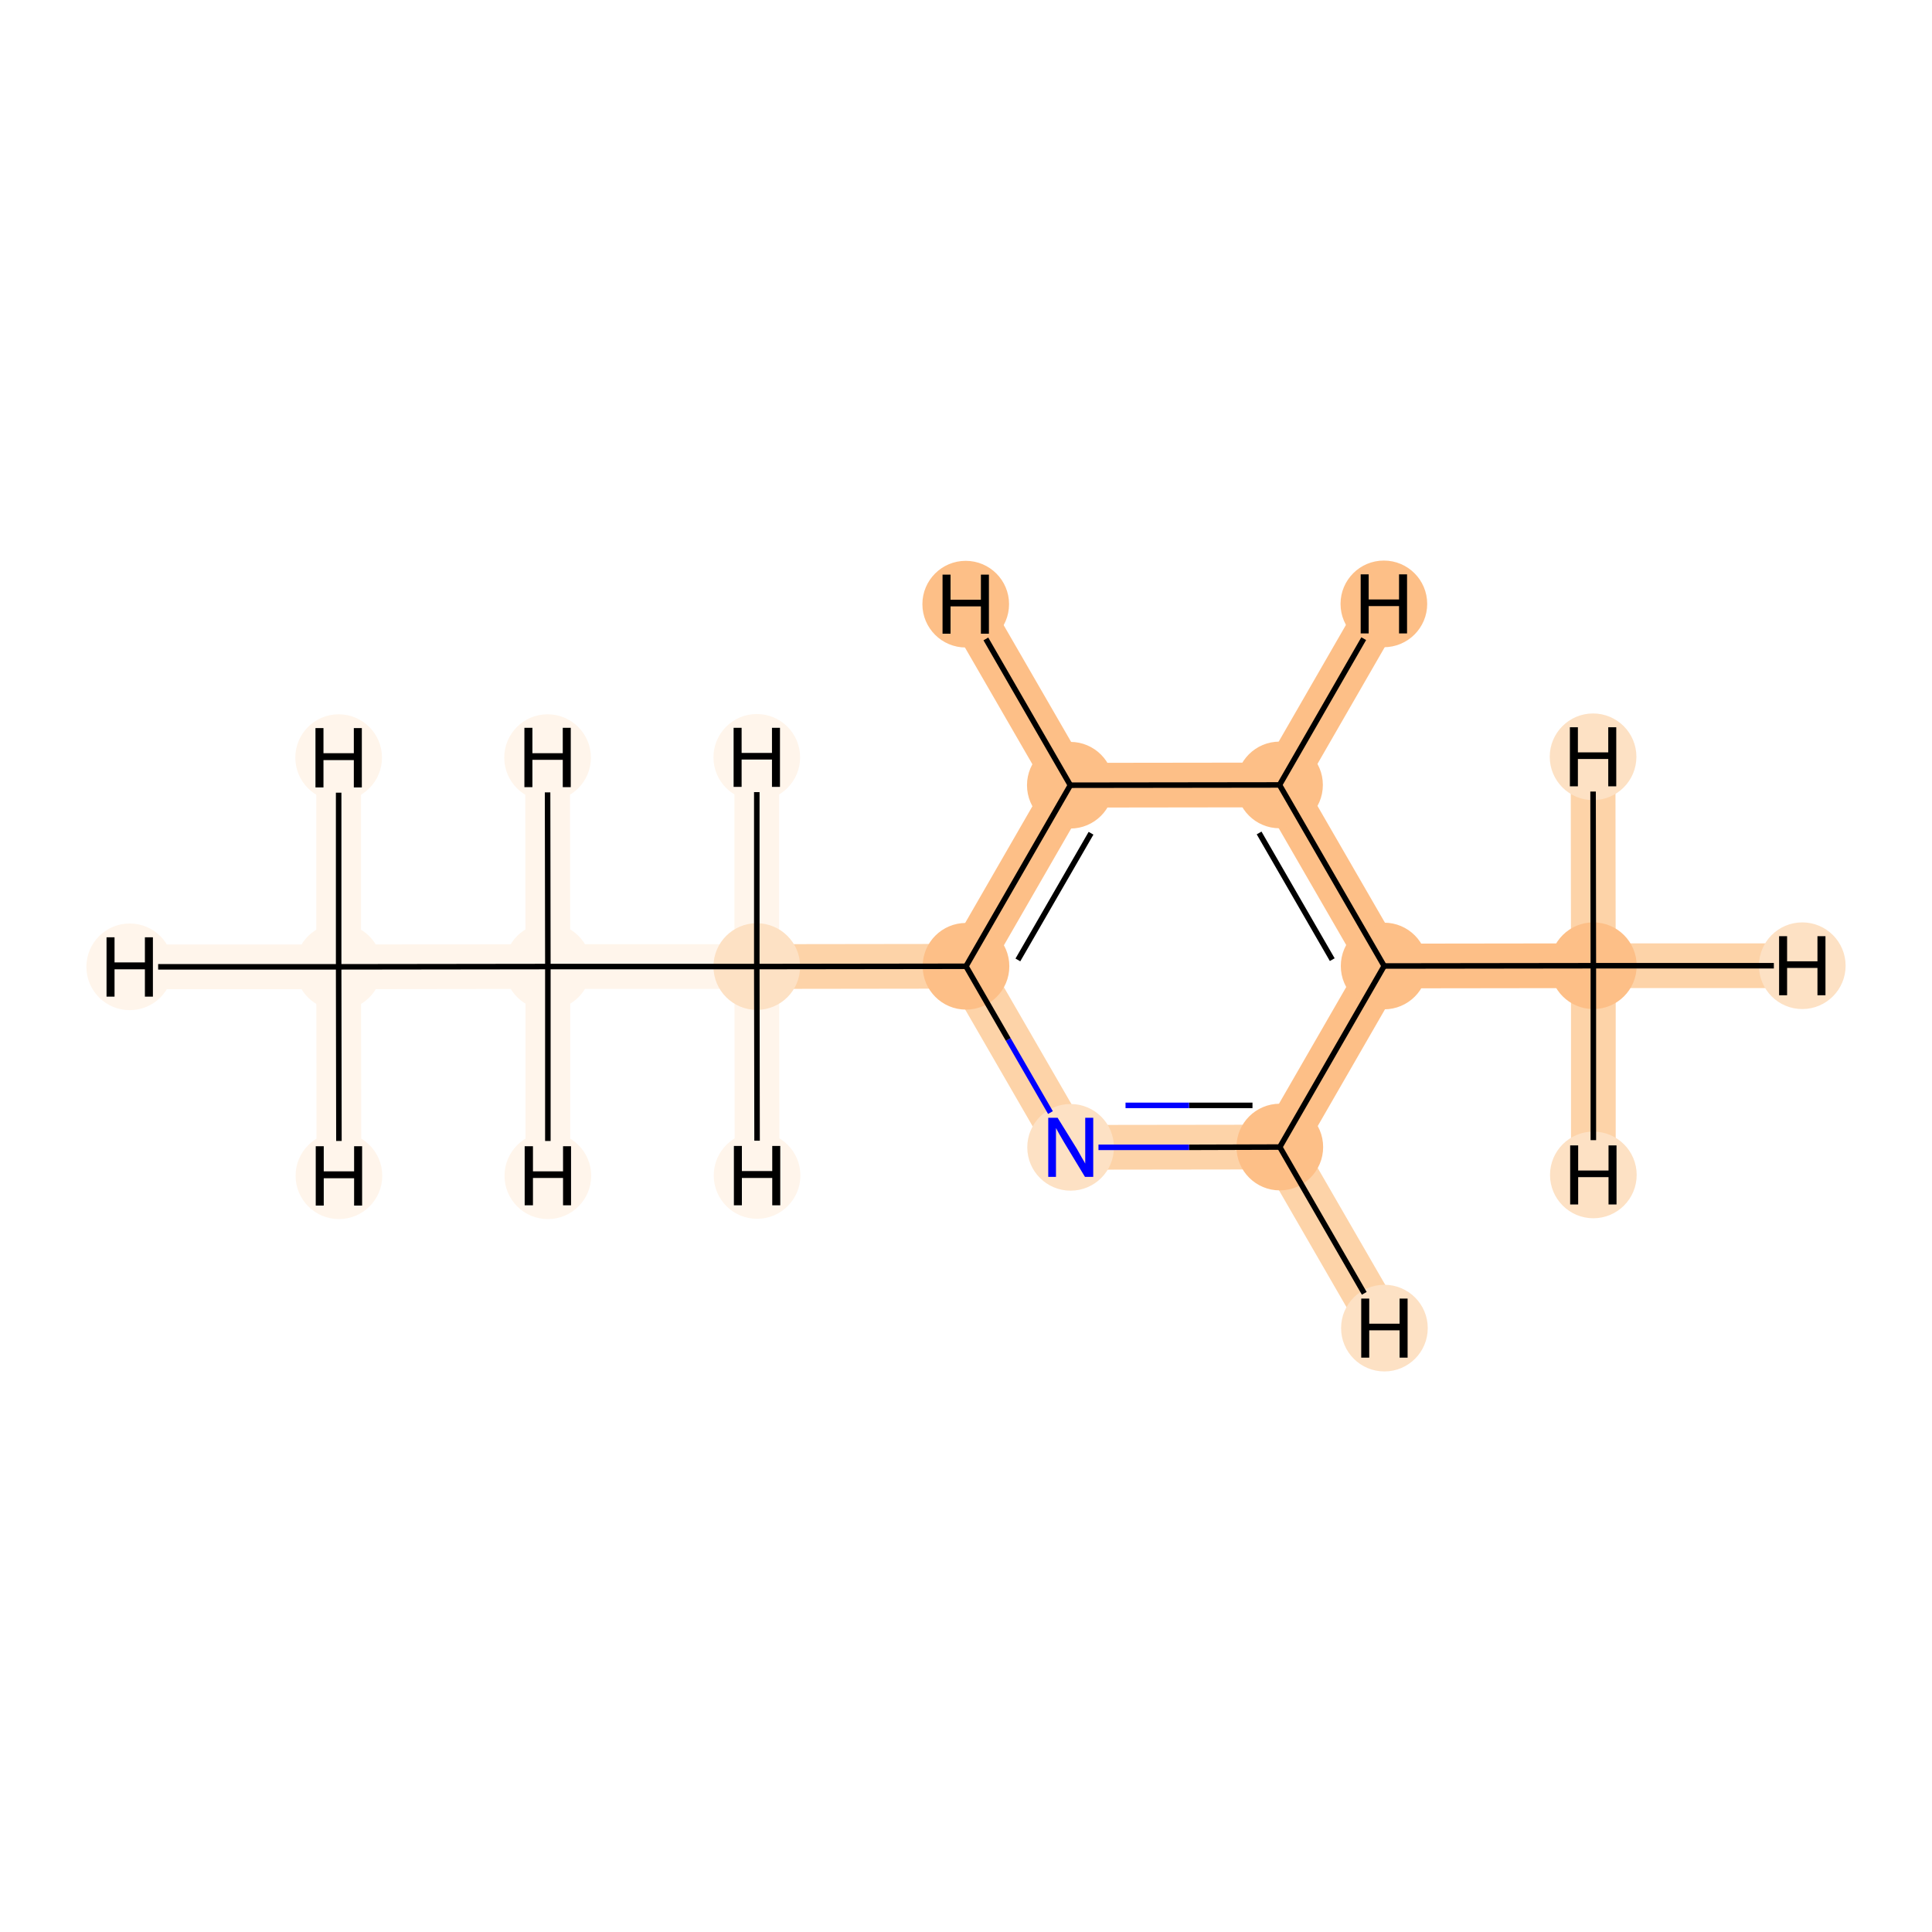 <?xml version='1.0' encoding='iso-8859-1'?>
<svg version='1.1' baseProfile='full'
              xmlns='http://www.w3.org/2000/svg'
                      xmlns:rdkit='http://www.rdkit.org/xml'
                      xmlns:xlink='http://www.w3.org/1999/xlink'
                  xml:space='preserve'
width='700px' height='700px' viewBox='0 0 700 700'>
<!-- END OF HEADER -->
<rect style='opacity:1.0;fill:#FFFFFF;stroke:none' width='700.0' height='700.0' x='0.0' y='0.0'> </rect>
<path d='M 122.7,350.3 L 198.5,350.2' style='fill:none;fill-rule:evenodd;stroke:#FFF5EB;stroke-width:16.2px;stroke-linecap:butt;stroke-linejoin:miter;stroke-opacity:1' />
<path d='M 122.7,350.3 L 47.0,350.3' style='fill:none;fill-rule:evenodd;stroke:#FFF5EB;stroke-width:16.2px;stroke-linecap:butt;stroke-linejoin:miter;stroke-opacity:1' />
<path d='M 122.7,350.3 L 122.7,274.5' style='fill:none;fill-rule:evenodd;stroke:#FFF5EB;stroke-width:16.2px;stroke-linecap:butt;stroke-linejoin:miter;stroke-opacity:1' />
<path d='M 122.7,350.3 L 122.8,426.0' style='fill:none;fill-rule:evenodd;stroke:#FFF5EB;stroke-width:16.2px;stroke-linecap:butt;stroke-linejoin:miter;stroke-opacity:1' />
<path d='M 198.5,350.2 L 274.2,350.2' style='fill:none;fill-rule:evenodd;stroke:#FFF5EB;stroke-width:16.2px;stroke-linecap:butt;stroke-linejoin:miter;stroke-opacity:1' />
<path d='M 198.5,350.2 L 198.4,274.5' style='fill:none;fill-rule:evenodd;stroke:#FFF5EB;stroke-width:16.2px;stroke-linecap:butt;stroke-linejoin:miter;stroke-opacity:1' />
<path d='M 198.5,350.2 L 198.5,426.0' style='fill:none;fill-rule:evenodd;stroke:#FFF5EB;stroke-width:16.2px;stroke-linecap:butt;stroke-linejoin:miter;stroke-opacity:1' />
<path d='M 274.2,350.2 L 350.0,350.1' style='fill:none;fill-rule:evenodd;stroke:#FDD3A8;stroke-width:16.2px;stroke-linecap:butt;stroke-linejoin:miter;stroke-opacity:1' />
<path d='M 274.2,350.2 L 274.2,274.4' style='fill:none;fill-rule:evenodd;stroke:#FFF5EB;stroke-width:16.2px;stroke-linecap:butt;stroke-linejoin:miter;stroke-opacity:1' />
<path d='M 274.2,350.2 L 274.3,425.9' style='fill:none;fill-rule:evenodd;stroke:#FFF5EB;stroke-width:16.2px;stroke-linecap:butt;stroke-linejoin:miter;stroke-opacity:1' />
<path d='M 350.0,350.1 L 387.8,284.5' style='fill:none;fill-rule:evenodd;stroke:#FDBF87;stroke-width:16.2px;stroke-linecap:butt;stroke-linejoin:miter;stroke-opacity:1' />
<path d='M 350.0,350.1 L 387.9,415.7' style='fill:none;fill-rule:evenodd;stroke:#FDD3A8;stroke-width:16.2px;stroke-linecap:butt;stroke-linejoin:miter;stroke-opacity:1' />
<path d='M 387.8,284.5 L 463.6,284.4' style='fill:none;fill-rule:evenodd;stroke:#FDBF87;stroke-width:16.2px;stroke-linecap:butt;stroke-linejoin:miter;stroke-opacity:1' />
<path d='M 387.8,284.5 L 349.9,218.9' style='fill:none;fill-rule:evenodd;stroke:#FDBF87;stroke-width:16.2px;stroke-linecap:butt;stroke-linejoin:miter;stroke-opacity:1' />
<path d='M 463.6,284.4 L 501.5,350.0' style='fill:none;fill-rule:evenodd;stroke:#FDBF87;stroke-width:16.2px;stroke-linecap:butt;stroke-linejoin:miter;stroke-opacity:1' />
<path d='M 463.6,284.4 L 501.4,218.8' style='fill:none;fill-rule:evenodd;stroke:#FDBF87;stroke-width:16.2px;stroke-linecap:butt;stroke-linejoin:miter;stroke-opacity:1' />
<path d='M 501.5,350.0 L 463.7,415.6' style='fill:none;fill-rule:evenodd;stroke:#FDBF87;stroke-width:16.2px;stroke-linecap:butt;stroke-linejoin:miter;stroke-opacity:1' />
<path d='M 501.5,350.0 L 577.3,349.9' style='fill:none;fill-rule:evenodd;stroke:#FDBF87;stroke-width:16.2px;stroke-linecap:butt;stroke-linejoin:miter;stroke-opacity:1' />
<path d='M 463.7,415.6 L 387.9,415.7' style='fill:none;fill-rule:evenodd;stroke:#FDD3A8;stroke-width:16.2px;stroke-linecap:butt;stroke-linejoin:miter;stroke-opacity:1' />
<path d='M 463.7,415.6 L 501.6,481.2' style='fill:none;fill-rule:evenodd;stroke:#FDD3A8;stroke-width:16.2px;stroke-linecap:butt;stroke-linejoin:miter;stroke-opacity:1' />
<path d='M 577.3,349.9 L 653.0,349.9' style='fill:none;fill-rule:evenodd;stroke:#FDD3A8;stroke-width:16.2px;stroke-linecap:butt;stroke-linejoin:miter;stroke-opacity:1' />
<path d='M 577.3,349.9 L 577.3,425.7' style='fill:none;fill-rule:evenodd;stroke:#FDD3A8;stroke-width:16.2px;stroke-linecap:butt;stroke-linejoin:miter;stroke-opacity:1' />
<path d='M 577.3,349.9 L 577.2,274.2' style='fill:none;fill-rule:evenodd;stroke:#FDD3A8;stroke-width:16.2px;stroke-linecap:butt;stroke-linejoin:miter;stroke-opacity:1' />
<ellipse cx='122.7' cy='350.3' rx='15.2' ry='15.2'  style='fill:#FFF5EB;fill-rule:evenodd;stroke:#FFF5EB;stroke-width:1.0px;stroke-linecap:butt;stroke-linejoin:miter;stroke-opacity:1' />
<ellipse cx='198.5' cy='350.2' rx='15.2' ry='15.2'  style='fill:#FFF5EB;fill-rule:evenodd;stroke:#FFF5EB;stroke-width:1.0px;stroke-linecap:butt;stroke-linejoin:miter;stroke-opacity:1' />
<ellipse cx='274.2' cy='350.2' rx='15.2' ry='15.2'  style='fill:#FDE1C4;fill-rule:evenodd;stroke:#FDE1C4;stroke-width:1.0px;stroke-linecap:butt;stroke-linejoin:miter;stroke-opacity:1' />
<ellipse cx='350.0' cy='350.1' rx='15.2' ry='15.2'  style='fill:#FDBF87;fill-rule:evenodd;stroke:#FDBF87;stroke-width:1.0px;stroke-linecap:butt;stroke-linejoin:miter;stroke-opacity:1' />
<ellipse cx='387.8' cy='284.5' rx='15.2' ry='15.2'  style='fill:#FDBF87;fill-rule:evenodd;stroke:#FDBF87;stroke-width:1.0px;stroke-linecap:butt;stroke-linejoin:miter;stroke-opacity:1' />
<ellipse cx='463.6' cy='284.4' rx='15.2' ry='15.2'  style='fill:#FDBF87;fill-rule:evenodd;stroke:#FDBF87;stroke-width:1.0px;stroke-linecap:butt;stroke-linejoin:miter;stroke-opacity:1' />
<ellipse cx='501.5' cy='350.0' rx='15.2' ry='15.2'  style='fill:#FDBF87;fill-rule:evenodd;stroke:#FDBF87;stroke-width:1.0px;stroke-linecap:butt;stroke-linejoin:miter;stroke-opacity:1' />
<ellipse cx='463.7' cy='415.6' rx='15.2' ry='15.2'  style='fill:#FDBF87;fill-rule:evenodd;stroke:#FDBF87;stroke-width:1.0px;stroke-linecap:butt;stroke-linejoin:miter;stroke-opacity:1' />
<ellipse cx='387.9' cy='415.7' rx='15.2' ry='15.2'  style='fill:#FDE1C4;fill-rule:evenodd;stroke:#FDE1C4;stroke-width:1.0px;stroke-linecap:butt;stroke-linejoin:miter;stroke-opacity:1' />
<ellipse cx='577.3' cy='349.9' rx='15.2' ry='15.2'  style='fill:#FDBF87;fill-rule:evenodd;stroke:#FDBF87;stroke-width:1.0px;stroke-linecap:butt;stroke-linejoin:miter;stroke-opacity:1' />
<ellipse cx='47.0' cy='350.3' rx='15.2' ry='15.2'  style='fill:#FFF5EB;fill-rule:evenodd;stroke:#FFF5EB;stroke-width:1.0px;stroke-linecap:butt;stroke-linejoin:miter;stroke-opacity:1' />
<ellipse cx='122.7' cy='274.5' rx='15.2' ry='15.2'  style='fill:#FFF5EB;fill-rule:evenodd;stroke:#FFF5EB;stroke-width:1.0px;stroke-linecap:butt;stroke-linejoin:miter;stroke-opacity:1' />
<ellipse cx='122.8' cy='426.0' rx='15.2' ry='15.2'  style='fill:#FFF5EB;fill-rule:evenodd;stroke:#FFF5EB;stroke-width:1.0px;stroke-linecap:butt;stroke-linejoin:miter;stroke-opacity:1' />
<ellipse cx='198.4' cy='274.5' rx='15.2' ry='15.2'  style='fill:#FFF5EB;fill-rule:evenodd;stroke:#FFF5EB;stroke-width:1.0px;stroke-linecap:butt;stroke-linejoin:miter;stroke-opacity:1' />
<ellipse cx='198.5' cy='426.0' rx='15.2' ry='15.2'  style='fill:#FFF5EB;fill-rule:evenodd;stroke:#FFF5EB;stroke-width:1.0px;stroke-linecap:butt;stroke-linejoin:miter;stroke-opacity:1' />
<ellipse cx='274.2' cy='274.4' rx='15.2' ry='15.2'  style='fill:#FFF5EB;fill-rule:evenodd;stroke:#FFF5EB;stroke-width:1.0px;stroke-linecap:butt;stroke-linejoin:miter;stroke-opacity:1' />
<ellipse cx='274.3' cy='425.9' rx='15.2' ry='15.2'  style='fill:#FFF5EB;fill-rule:evenodd;stroke:#FFF5EB;stroke-width:1.0px;stroke-linecap:butt;stroke-linejoin:miter;stroke-opacity:1' />
<ellipse cx='349.9' cy='218.9' rx='15.2' ry='15.2'  style='fill:#FDBF87;fill-rule:evenodd;stroke:#FDBF87;stroke-width:1.0px;stroke-linecap:butt;stroke-linejoin:miter;stroke-opacity:1' />
<ellipse cx='501.4' cy='218.8' rx='15.2' ry='15.2'  style='fill:#FDBF87;fill-rule:evenodd;stroke:#FDBF87;stroke-width:1.0px;stroke-linecap:butt;stroke-linejoin:miter;stroke-opacity:1' />
<ellipse cx='501.6' cy='481.2' rx='15.2' ry='15.2'  style='fill:#FDE1C4;fill-rule:evenodd;stroke:#FDE1C4;stroke-width:1.0px;stroke-linecap:butt;stroke-linejoin:miter;stroke-opacity:1' />
<ellipse cx='653.0' cy='349.9' rx='15.2' ry='15.2'  style='fill:#FDE1C4;fill-rule:evenodd;stroke:#FDE1C4;stroke-width:1.0px;stroke-linecap:butt;stroke-linejoin:miter;stroke-opacity:1' />
<ellipse cx='577.3' cy='425.7' rx='15.2' ry='15.2'  style='fill:#FDE1C4;fill-rule:evenodd;stroke:#FDE1C4;stroke-width:1.0px;stroke-linecap:butt;stroke-linejoin:miter;stroke-opacity:1' />
<ellipse cx='577.2' cy='274.2' rx='15.2' ry='15.2'  style='fill:#FDE1C4;fill-rule:evenodd;stroke:#FDE1C4;stroke-width:1.0px;stroke-linecap:butt;stroke-linejoin:miter;stroke-opacity:1' />
<path class='bond-0 atom-0 atom-1' d='M 122.7,350.3 L 198.5,350.2' style='fill:none;fill-rule:evenodd;stroke:#000000;stroke-width:2.0px;stroke-linecap:butt;stroke-linejoin:miter;stroke-opacity:1' />
<path class='bond-10 atom-0 atom-10' d='M 122.7,350.3 L 57.3,350.3' style='fill:none;fill-rule:evenodd;stroke:#000000;stroke-width:2.0px;stroke-linecap:butt;stroke-linejoin:miter;stroke-opacity:1' />
<path class='bond-11 atom-0 atom-11' d='M 122.7,350.3 L 122.7,287.2' style='fill:none;fill-rule:evenodd;stroke:#000000;stroke-width:2.0px;stroke-linecap:butt;stroke-linejoin:miter;stroke-opacity:1' />
<path class='bond-12 atom-0 atom-12' d='M 122.7,350.3 L 122.8,413.4' style='fill:none;fill-rule:evenodd;stroke:#000000;stroke-width:2.0px;stroke-linecap:butt;stroke-linejoin:miter;stroke-opacity:1' />
<path class='bond-1 atom-1 atom-2' d='M 198.5,350.2 L 274.2,350.2' style='fill:none;fill-rule:evenodd;stroke:#000000;stroke-width:2.0px;stroke-linecap:butt;stroke-linejoin:miter;stroke-opacity:1' />
<path class='bond-13 atom-1 atom-13' d='M 198.5,350.2 L 198.4,287.1' style='fill:none;fill-rule:evenodd;stroke:#000000;stroke-width:2.0px;stroke-linecap:butt;stroke-linejoin:miter;stroke-opacity:1' />
<path class='bond-14 atom-1 atom-14' d='M 198.5,350.2 L 198.5,413.4' style='fill:none;fill-rule:evenodd;stroke:#000000;stroke-width:2.0px;stroke-linecap:butt;stroke-linejoin:miter;stroke-opacity:1' />
<path class='bond-2 atom-2 atom-3' d='M 274.2,350.2 L 350.0,350.1' style='fill:none;fill-rule:evenodd;stroke:#000000;stroke-width:2.0px;stroke-linecap:butt;stroke-linejoin:miter;stroke-opacity:1' />
<path class='bond-15 atom-2 atom-15' d='M 274.2,350.2 L 274.2,287.0' style='fill:none;fill-rule:evenodd;stroke:#000000;stroke-width:2.0px;stroke-linecap:butt;stroke-linejoin:miter;stroke-opacity:1' />
<path class='bond-16 atom-2 atom-16' d='M 274.2,350.2 L 274.3,413.3' style='fill:none;fill-rule:evenodd;stroke:#000000;stroke-width:2.0px;stroke-linecap:butt;stroke-linejoin:miter;stroke-opacity:1' />
<path class='bond-3 atom-3 atom-4' d='M 350.0,350.1 L 387.8,284.5' style='fill:none;fill-rule:evenodd;stroke:#000000;stroke-width:2.0px;stroke-linecap:butt;stroke-linejoin:miter;stroke-opacity:1' />
<path class='bond-3 atom-3 atom-4' d='M 368.8,347.8 L 395.3,301.9' style='fill:none;fill-rule:evenodd;stroke:#000000;stroke-width:2.0px;stroke-linecap:butt;stroke-linejoin:miter;stroke-opacity:1' />
<path class='bond-9 atom-8 atom-3' d='M 380.6,403.1 L 365.3,376.6' style='fill:none;fill-rule:evenodd;stroke:#0000FF;stroke-width:2.0px;stroke-linecap:butt;stroke-linejoin:miter;stroke-opacity:1' />
<path class='bond-9 atom-8 atom-3' d='M 365.3,376.6 L 350.0,350.1' style='fill:none;fill-rule:evenodd;stroke:#000000;stroke-width:2.0px;stroke-linecap:butt;stroke-linejoin:miter;stroke-opacity:1' />
<path class='bond-4 atom-4 atom-5' d='M 387.8,284.5 L 463.6,284.4' style='fill:none;fill-rule:evenodd;stroke:#000000;stroke-width:2.0px;stroke-linecap:butt;stroke-linejoin:miter;stroke-opacity:1' />
<path class='bond-17 atom-4 atom-17' d='M 387.8,284.5 L 357.2,231.5' style='fill:none;fill-rule:evenodd;stroke:#000000;stroke-width:2.0px;stroke-linecap:butt;stroke-linejoin:miter;stroke-opacity:1' />
<path class='bond-5 atom-5 atom-6' d='M 463.6,284.4 L 501.5,350.0' style='fill:none;fill-rule:evenodd;stroke:#000000;stroke-width:2.0px;stroke-linecap:butt;stroke-linejoin:miter;stroke-opacity:1' />
<path class='bond-5 atom-5 atom-6' d='M 456.2,301.8 L 482.7,347.7' style='fill:none;fill-rule:evenodd;stroke:#000000;stroke-width:2.0px;stroke-linecap:butt;stroke-linejoin:miter;stroke-opacity:1' />
<path class='bond-18 atom-5 atom-18' d='M 463.6,284.4 L 494.1,231.4' style='fill:none;fill-rule:evenodd;stroke:#000000;stroke-width:2.0px;stroke-linecap:butt;stroke-linejoin:miter;stroke-opacity:1' />
<path class='bond-6 atom-6 atom-7' d='M 501.5,350.0 L 463.7,415.6' style='fill:none;fill-rule:evenodd;stroke:#000000;stroke-width:2.0px;stroke-linecap:butt;stroke-linejoin:miter;stroke-opacity:1' />
<path class='bond-8 atom-6 atom-9' d='M 501.5,350.0 L 577.3,349.9' style='fill:none;fill-rule:evenodd;stroke:#000000;stroke-width:2.0px;stroke-linecap:butt;stroke-linejoin:miter;stroke-opacity:1' />
<path class='bond-7 atom-7 atom-8' d='M 463.7,415.6 L 430.8,415.7' style='fill:none;fill-rule:evenodd;stroke:#000000;stroke-width:2.0px;stroke-linecap:butt;stroke-linejoin:miter;stroke-opacity:1' />
<path class='bond-7 atom-7 atom-8' d='M 430.8,415.7 L 398.0,415.7' style='fill:none;fill-rule:evenodd;stroke:#0000FF;stroke-width:2.0px;stroke-linecap:butt;stroke-linejoin:miter;stroke-opacity:1' />
<path class='bond-7 atom-7 atom-8' d='M 453.8,400.5 L 430.8,400.5' style='fill:none;fill-rule:evenodd;stroke:#000000;stroke-width:2.0px;stroke-linecap:butt;stroke-linejoin:miter;stroke-opacity:1' />
<path class='bond-7 atom-7 atom-8' d='M 430.8,400.5 L 407.8,400.5' style='fill:none;fill-rule:evenodd;stroke:#0000FF;stroke-width:2.0px;stroke-linecap:butt;stroke-linejoin:miter;stroke-opacity:1' />
<path class='bond-19 atom-7 atom-19' d='M 463.7,415.6 L 494.3,468.6' style='fill:none;fill-rule:evenodd;stroke:#000000;stroke-width:2.0px;stroke-linecap:butt;stroke-linejoin:miter;stroke-opacity:1' />
<path class='bond-20 atom-9 atom-20' d='M 577.3,349.9 L 642.7,349.9' style='fill:none;fill-rule:evenodd;stroke:#000000;stroke-width:2.0px;stroke-linecap:butt;stroke-linejoin:miter;stroke-opacity:1' />
<path class='bond-21 atom-9 atom-21' d='M 577.3,349.9 L 577.3,413.1' style='fill:none;fill-rule:evenodd;stroke:#000000;stroke-width:2.0px;stroke-linecap:butt;stroke-linejoin:miter;stroke-opacity:1' />
<path class='bond-22 atom-9 atom-22' d='M 577.3,349.9 L 577.2,286.8' style='fill:none;fill-rule:evenodd;stroke:#000000;stroke-width:2.0px;stroke-linecap:butt;stroke-linejoin:miter;stroke-opacity:1' />
<path  class='atom-8' d='M 383.2 405.0
L 390.2 416.3
Q 390.9 417.5, 392.0 419.5
Q 393.2 421.5, 393.2 421.6
L 393.2 405.0
L 396.1 405.0
L 396.1 426.4
L 393.1 426.4
L 385.6 414.0
Q 384.7 412.5, 383.8 410.9
Q 382.9 409.2, 382.6 408.7
L 382.6 426.4
L 379.8 426.4
L 379.8 405.0
L 383.2 405.0
' fill='#0000FF'/>
<path  class='atom-10' d='M 38.6 339.6
L 41.5 339.6
L 41.5 348.7
L 52.5 348.7
L 52.5 339.6
L 55.4 339.6
L 55.4 361.1
L 52.5 361.1
L 52.5 351.2
L 41.5 351.2
L 41.5 361.1
L 38.6 361.1
L 38.6 339.6
' fill='#000000'/>
<path  class='atom-11' d='M 114.3 263.8
L 117.2 263.8
L 117.2 272.9
L 128.2 272.9
L 128.2 263.8
L 131.1 263.8
L 131.1 285.3
L 128.2 285.3
L 128.2 275.4
L 117.2 275.4
L 117.2 285.3
L 114.3 285.3
L 114.3 263.8
' fill='#000000'/>
<path  class='atom-12' d='M 114.4 415.3
L 117.3 415.3
L 117.3 424.4
L 128.3 424.4
L 128.3 415.3
L 131.2 415.3
L 131.2 436.8
L 128.3 436.8
L 128.3 426.9
L 117.3 426.9
L 117.3 436.8
L 114.4 436.8
L 114.4 415.3
' fill='#000000'/>
<path  class='atom-13' d='M 190.0 263.7
L 192.9 263.7
L 192.9 272.9
L 203.9 272.9
L 203.9 263.7
L 206.8 263.7
L 206.8 285.2
L 203.9 285.2
L 203.9 275.3
L 192.9 275.3
L 192.9 285.2
L 190.0 285.2
L 190.0 263.7
' fill='#000000'/>
<path  class='atom-14' d='M 190.1 415.3
L 193.1 415.3
L 193.1 424.4
L 204.0 424.4
L 204.0 415.3
L 206.9 415.3
L 206.9 436.7
L 204.0 436.7
L 204.0 426.8
L 193.1 426.8
L 193.1 436.7
L 190.1 436.7
L 190.1 415.3
' fill='#000000'/>
<path  class='atom-15' d='M 265.8 263.7
L 268.7 263.7
L 268.7 272.8
L 279.7 272.8
L 279.7 263.7
L 282.6 263.7
L 282.6 285.1
L 279.7 285.1
L 279.7 275.2
L 268.7 275.2
L 268.7 285.1
L 265.8 285.1
L 265.8 263.7
' fill='#000000'/>
<path  class='atom-16' d='M 265.9 415.2
L 268.8 415.2
L 268.8 424.3
L 279.8 424.3
L 279.8 415.2
L 282.7 415.2
L 282.7 436.7
L 279.8 436.7
L 279.8 426.8
L 268.8 426.8
L 268.8 436.7
L 265.9 436.7
L 265.9 415.2
' fill='#000000'/>
<path  class='atom-17' d='M 341.5 208.2
L 344.4 208.2
L 344.4 217.3
L 355.4 217.3
L 355.4 208.2
L 358.3 208.2
L 358.3 229.6
L 355.4 229.6
L 355.4 219.7
L 344.4 219.7
L 344.4 229.6
L 341.5 229.6
L 341.5 208.2
' fill='#000000'/>
<path  class='atom-18' d='M 493.0 208.1
L 495.9 208.1
L 495.9 217.2
L 506.9 217.2
L 506.9 208.1
L 509.8 208.1
L 509.8 229.5
L 506.9 229.5
L 506.9 219.6
L 495.9 219.6
L 495.9 229.5
L 493.0 229.5
L 493.0 208.1
' fill='#000000'/>
<path  class='atom-19' d='M 493.2 470.5
L 496.1 470.5
L 496.1 479.6
L 507.1 479.6
L 507.1 470.5
L 510.0 470.5
L 510.0 491.9
L 507.1 491.9
L 507.1 482.0
L 496.1 482.0
L 496.1 491.9
L 493.2 491.9
L 493.2 470.5
' fill='#000000'/>
<path  class='atom-20' d='M 644.6 339.2
L 647.5 339.2
L 647.5 348.3
L 658.5 348.3
L 658.5 339.2
L 661.4 339.2
L 661.4 360.6
L 658.5 360.6
L 658.5 350.7
L 647.5 350.7
L 647.5 360.6
L 644.6 360.6
L 644.6 339.2
' fill='#000000'/>
<path  class='atom-21' d='M 568.9 415.0
L 571.8 415.0
L 571.8 424.1
L 582.8 424.1
L 582.8 415.0
L 585.7 415.0
L 585.7 436.4
L 582.8 436.4
L 582.8 426.5
L 571.8 426.5
L 571.8 436.4
L 568.9 436.4
L 568.9 415.0
' fill='#000000'/>
<path  class='atom-22' d='M 568.8 263.5
L 571.7 263.5
L 571.7 272.6
L 582.7 272.6
L 582.7 263.5
L 585.6 263.5
L 585.6 284.9
L 582.7 284.9
L 582.7 275.0
L 571.7 275.0
L 571.7 284.9
L 568.8 284.9
L 568.8 263.5
' fill='#000000'/>
</svg>
